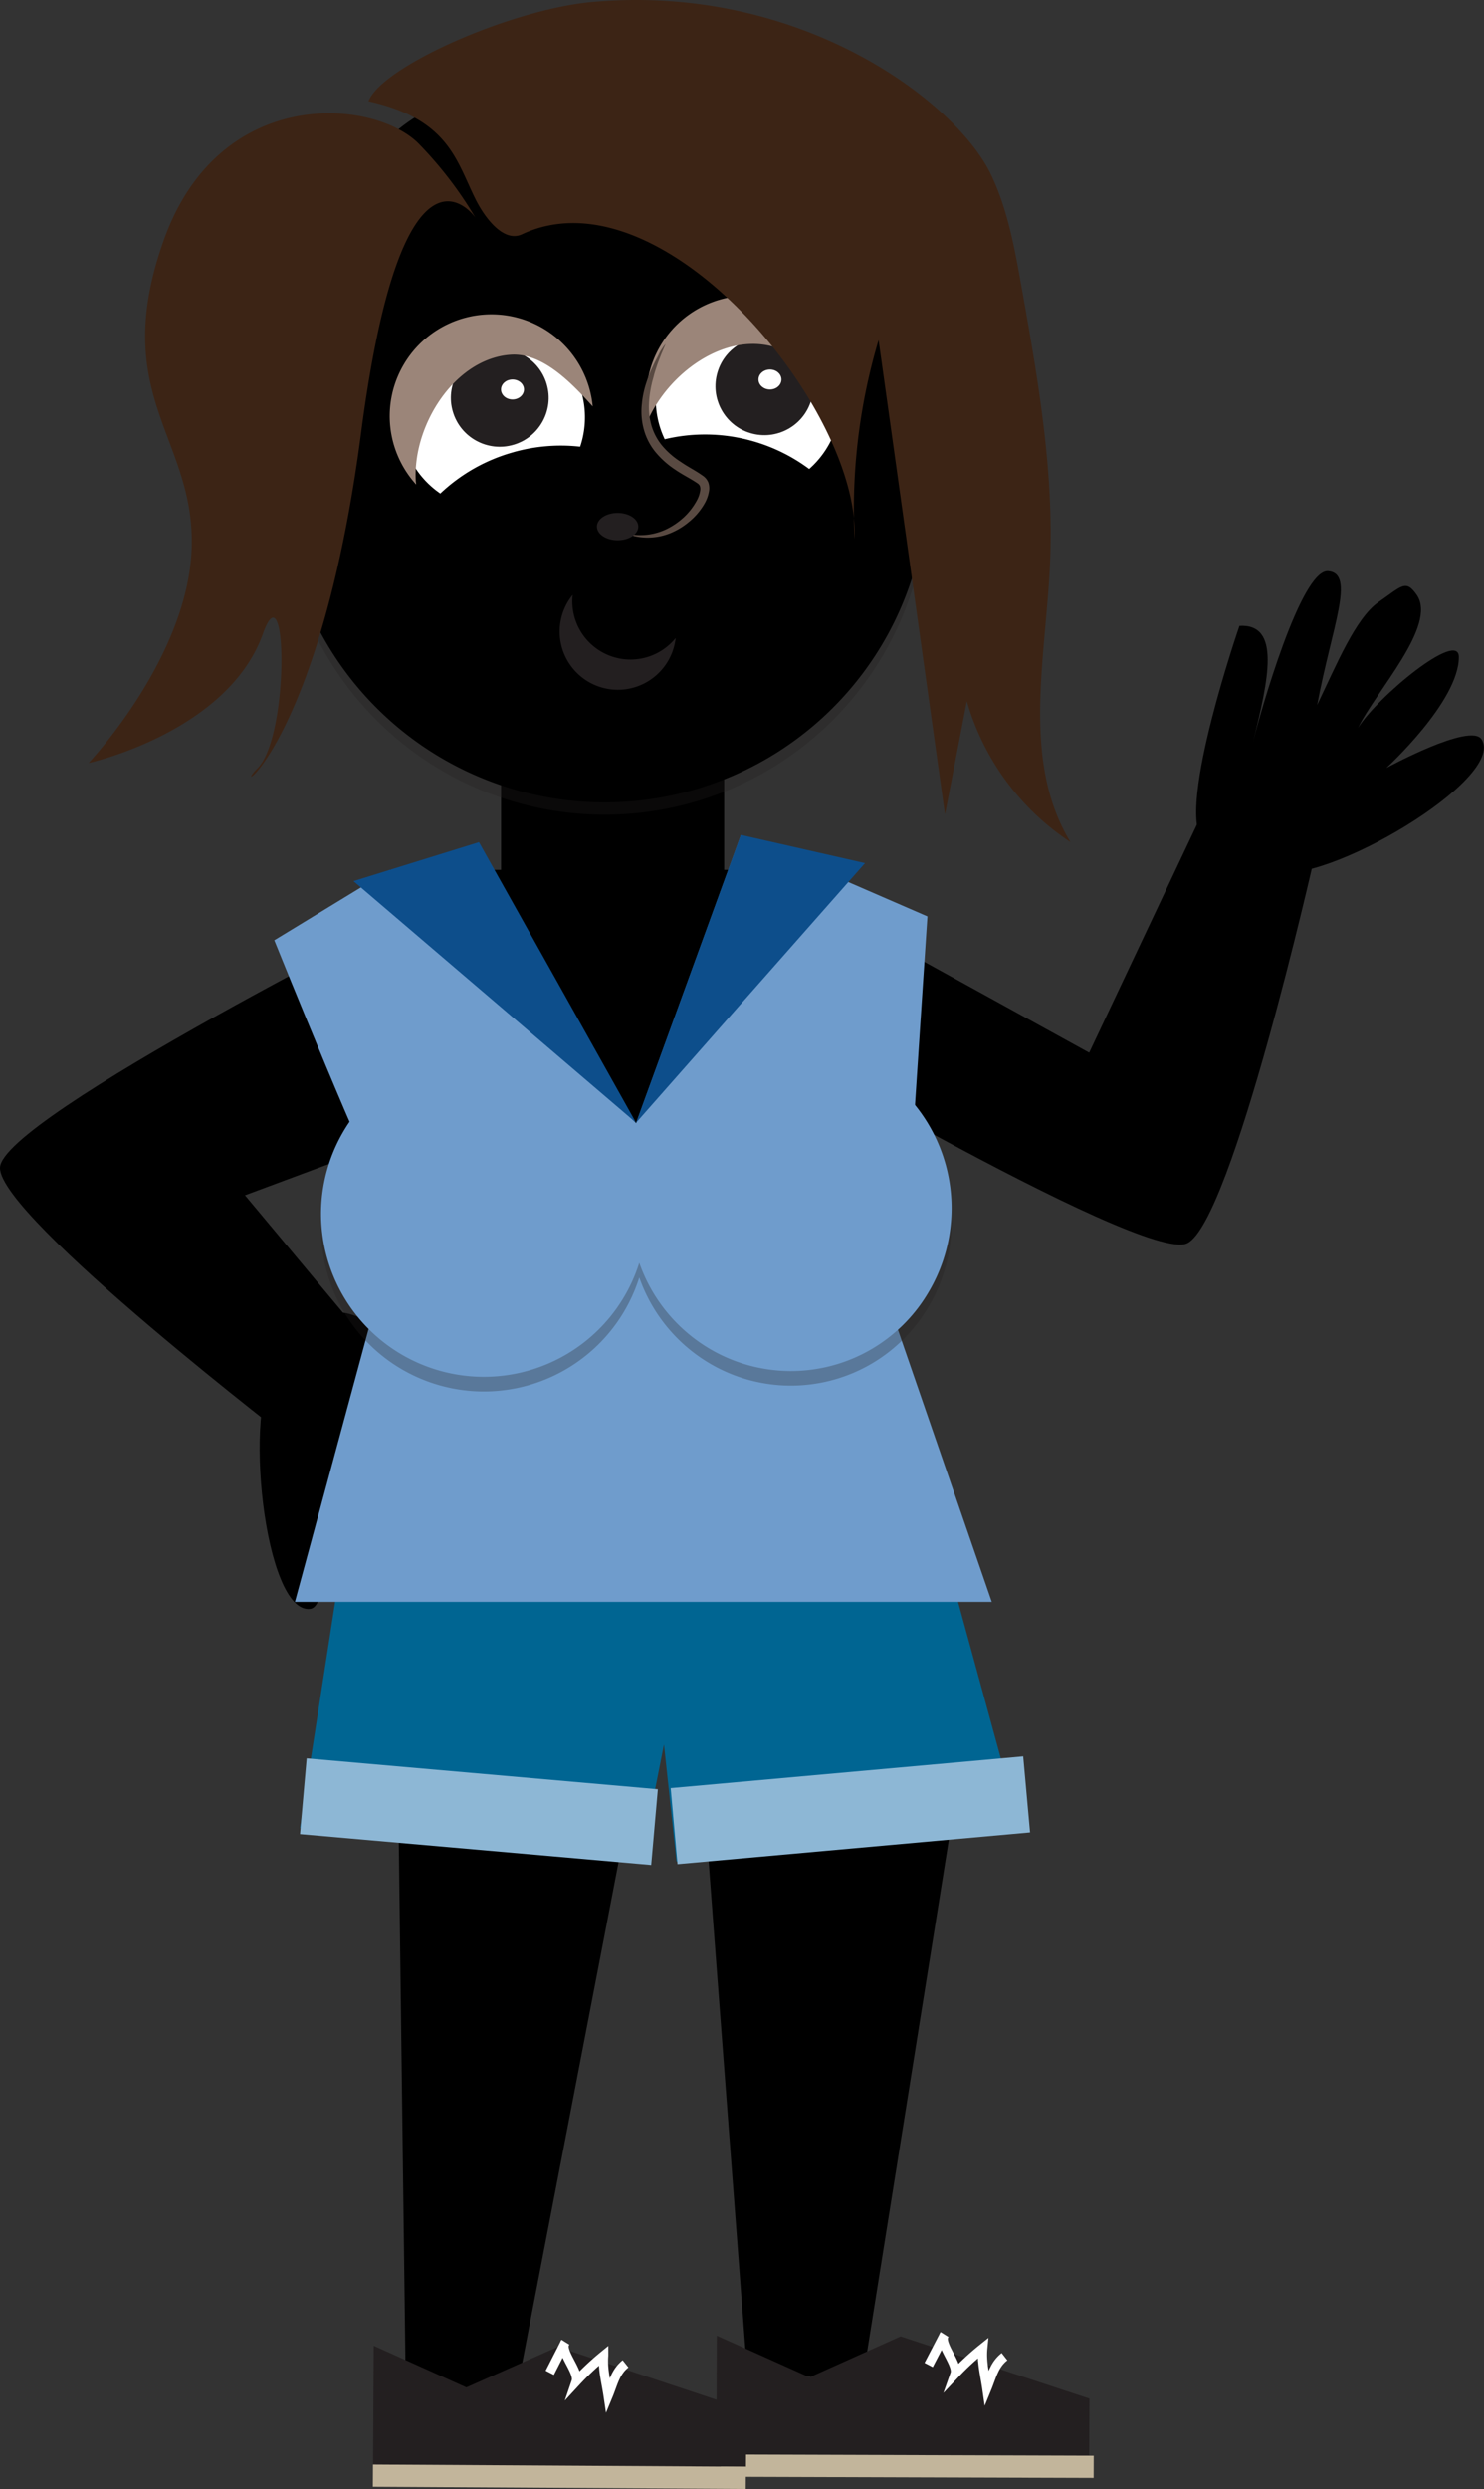 <svg xmlns="http://www.w3.org/2000/svg" viewBox="0 0 240.98 403.98" class="lara-character">
  <rect x="0" y="0" width="240.98" height="403.98" fill="#333333" stroke="none"/>
  <defs>
    <style>
      .cls-1,.cls-12{fill:none;}.cls-2{isolation:isolate;}.cls-4{opacity:0.29;mix-blend-mode:darken;}.cls-5{fill:#231f20;}.cls-6{fill:#3c2415;}.cls-7{fill:#fff;}.cls-8{clip-path:url(#clip-path);}.cls-9{fill:#9b8579;}.cls-10{clip-path:url(#clip-path-2);}.cls-11{fill:#594a42;}.cls-12{stroke:#fff;stroke-miterlimit:10;stroke-width:1.5px;}.cls-13{fill:#c2b59b;}.cls-14{fill:#006592;}.cls-15{fill:#8db7d5;}.cls-16{fill:#6f9ccc;}.cls-17{fill:#0d4e8b;}
    </style>
    <clipPath id="clip-path">
      <path id="SVGID" class="cls-1" d="M121.22 71.34a28.3 28.3 0 0 1 10.18 4.79 15 15 0 1 0-23.46-4.83 28.24 28.24 0 0 1 13.28.04z"/>
    </clipPath>
    <clipPath id="clip-path-2">
      <path id="SVGID-2" data-name="SVGID" class="cls-1" d="M83 73.51a28.3 28.3 0 0 1 11.21-1 15 15 0 1 0-22.71 7.6 28.24 28.24 0 0 1 11.5-6.6z"/>
    </clipPath>
  </defs>
  <g class="cls-2">
    <g id="Layer_2" data-name="Layer 2">
      <g id="Layer_1-2" data-name="Layer 1">
        <path class="ls-skin" d="M83.45 233c-2.45 6.31-9.85.72-18.11-5.86 3.89 3.1 22.43 18.81 20.2 22.68s-8.46-3.22-19-10.65c4.71 5.65 10.26 11.54 11.07 16s1.56 5.55-1.54 6.09c-5.88 1-11.49-12.62-15.66-17.62 3.32 4.9 7.76 21.53 3.67 19.67-6.57-3-11.49-18.17-11.49-18.17s1.11 15.55-2.2 16c-7.49 1-11.11-33.24-5.49-39.62 0 0 3-7 9.58-8.43S83.45 233 83.45 233zM83.62 389.65l-17.67 2.44-1.37-107.08 37.28 9.88-18.24 94.76zM139.97 386.97l-18.71-2.69-6.81-90.42 41.5-6.99-15.98 100.1zM63.29 141.18h73.18v24.08H63.29z"/>
        <path class="ls-skin" d="M81.37 112h36.22v81.79H81.37z"/>
        <path class="ls-skin" d="M133.31 146.86l-15.86 17.89s68 40.44 75.31 37.05 20.74-62.91 20.74-62.91l-18.63-6.14-18 38.11zM83.22 177.82l-13.66-31.16S0 181.47 0 189.56s48.44 45.18 48.44 45.18l13.38-14.35L39.78 194z"/>
        <path class="cls-4 cls-5" d="M150.6 79.82a52.41 52.41 0 1 1-104.82 0c0-28.95 8.52-62.37 37.44-63.57 60.41-2.5 67.38 34.62 67.38 63.57z"/>
        <path class="ls-skin" d="M150.6 77.82a52.41 52.41 0 1 1-104.82 0c0-28.95 8.52-62.37 37.44-63.57 60.41-2.5 67.38 34.62 67.38 63.57z"/>
        <path class="cls-5" d="M109.72 103.55a9.45 9.45 0 0 1-16.73-7 9.45 9.45 0 1 0 16.73 7z"/>
        <path class="cls-6" d="M26.59 39c-9 25.25 5.06 32 4.54 49.84s-16.75 35-16.75 35 22.62-5 28.32-21c3.95-11.06 4.33 16.58-.85 21.81s10-2.53 16.78-54.36 18.55-35 18.55-35a63.62 63.62 0 0 0-9.22-12C60.68 16 35.57 13.76 26.59 39z"/>
        <path class="cls-7" d="M121.22 71.34a28.3 28.3 0 0 1 10.18 4.79 15 15 0 1 0-23.46-4.83 28.24 28.24 0 0 1 13.28.04z"/>
        <circle class="cls-8 cls-5" cx="124.13" cy="62.7" r="7.94" transform="rotate(-76.21 124.12 62.703)"/>
        <path class="cls-9" d="M105.32 68c.08-.17.14-.35.23-.53 4.09-8.16 14-14.45 22.18-10.36 4.67 2.34 7.73 9.59 8.74 14.32A16.52 16.52 0 1 0 105.32 68z"/>
        <path class="cls-6" d="M96.11.33c33.73-3.08 59.12 16.1 64.81 28 2.7 5.63 3.82 11.87 4.92 18 2.69 15.06 5.39 30.28 4.65 45.57s-4.58 31.75 3.33 44.77A40.9 40.9 0 0 1 157 113.81l-3.55 18.38-10.78-77a96.37 96.37 0 0 0-3.9 32.29c1-20.81-31.09-60.19-54-49.45-3 1.41-6.07-2.71-7.55-5.69-3.15-6.34-4.38-13-17.38-15.91C62 10.77 83 1.53 96.11.33z"/>
        <path class="cls-7" d="M83 73.51a28.3 28.3 0 0 1 11.21-1 15 15 0 1 0-22.71 7.6 28.24 28.24 0 0 1 11.5-6.6z"/>
        <circle class="cls-10 cls-5" cx="81.15" cy="64.58" r="7.94" transform="rotate(-16.36 81.144 64.563)"/>
        <path class="cls-9" d="M67.58 78.65c0-.19-.05-.38-.06-.57C67 69 73.89 58.13 83 57.57c5.21-.32 10 4.81 13.25 8.4a16.52 16.52 0 1 0-28.67 12.68z"/>
        <path class="cls-11" d="M108.09 55.81l-.75 1.78c-.21.57-.51 1.25-.76 2.06-.13.4-.28.83-.39 1.28s-.27.93-.37 1.43a17.36 17.36 0 0 0-.44 3.25 11 11 0 0 0 .43 3.53 9.22 9.22 0 0 0 1.78 3.28 13.29 13.29 0 0 0 3 2.58c1.12.79 2.32 1.35 3.57 2.25a2.36 2.36 0 0 1 .87 1.1 2.87 2.87 0 0 1 .11 1.33 6 6 0 0 1-.76 2.11 10.74 10.74 0 0 1-2.6 3 11.32 11.32 0 0 1-3 1.78 9.76 9.76 0 0 1-5.14.57 8.26 8.26 0 0 1-1.39-.35l-.48-.17.49.09a11.57 11.57 0 0 0 1.4.14 9.8 9.8 0 0 0 4.76-1.06A11.7 11.7 0 0 0 111 84a10.52 10.52 0 0 0 2.17-2.8 4.74 4.74 0 0 0 .54-1.64 1.48 1.48 0 0 0-.07-.68 1 1 0 0 0-.42-.45c-1-.7-2.34-1.34-3.52-2.15a14.59 14.59 0 0 1-3.27-2.91 9.94 9.94 0 0 1-1.93-3.84 11.09 11.09 0 0 1-.27-4 15.4 15.4 0 0 1 .72-3.41 18.89 18.89 0 0 1 1.08-2.7c.35-.79.74-1.44 1-2s.57-.94.74-1.22z"/>
        <ellipse class="cls-5" cx="100.29" cy="85.47" rx="3.36" ry="2.22"/>
        <ellipse class="cls-7" cx="125.03" cy="61.6" rx="1.86" ry="1.62"/>
        <ellipse class="cls-7" cx="83.22" cy="63.22" rx="1.86" ry="1.62"/>
        <path class="cls-5" d="M176.87 398.57l-60.54-.19.07-19.28 15.05 6.75 14.8-6.64 30.66 10.1-.04 9.26z"/>
        <path class="cls-12" d="M163.12 382.5c-1.7 1.33-2.05 3.14-2.87 5.14-.32-2.24-.88-4.25-.66-6.5a43.85 43.85 0 0 0-4.51 4.16c.56-1.59-2.74-5-1.73-6.35l-2.55 4.9"/>
        <path class="cls-13" d="M177.592 402.184l-60.54-.19.012-3.61 60.54.19z"/>
        <path class="cls-14" d="M109.86 302.14l55.61-5.95-13.37-48.9-91.8-6.17-2.9-.31-8.67 55.88 55.35 5.34 3.74-18.89 2.04 19z"/>
        <path class="cls-15" d="M108.907 290.22l57.25-5.152 1.112 12.35-57.25 5.152zM105.747 302.702l-57.03-5.01 1.08-12.302 57.03 5.01z"/>
        <path class="ls-skin ls-hand-left" d="M201.27 101.58c6.76-.38 4.74 8.66 2.18 18.91 1.21-4.83 7.81-28.21 12.25-27.79s.58 9-1.81 21.72c3.19-6.63 6.25-14.13 10-16.72s4.4-3.72 6.18-1.12c3.37 4.93-6.72 15.69-9.54 21.56 3.08-5 16.37-16 16.37-11.5 0 7.23-11.77 18-11.77 18s13.69-7.46 15.47-4.63c4 6.4-25.63 23.9-33.78 21.43 0 0-7.63.2-11.64-5.22s6.09-34.64 6.09-34.64z"/>
        <path class="cls-16" d="M63.29 141.18l-18.75 11.43s16.88 41.86 16.88 38.87 6.31-4.94 6.31-4.94L47.89 260h113.16l-26.36-76.42 13.14 7.16 2.77-42-30.3-13.16-17 46.72z"/>
        <path class="cls-17" d="M120.3 135.51l20.17 4.58-37.18 42.14 17.01-46.72z"/>
        <path class="cls-17" d="M77.78 136.69l-20.38 6.32 45.89 39.22-25.51-45.54z"/>
        <path class="cls-4 cls-5" d="M141.81 175.78a25.92 25.92 0 0 0-35.81 9.1 26.59 26.59 0 0 0-2.49 5.68 26.45 26.45 0 1 0 .3 16.78A26.27 26.27 0 0 0 115 221.15a25.92 25.92 0 0 0 35.81-9.1 26.64 26.64 0 0 0-9-36.27z"/>
        <path class="cls-16" d="M141.81 173.4a25.92 25.92 0 0 0-35.81 9.1 26.59 26.59 0 0 0-2.49 5.68 26.45 26.45 0 1 0 .3 16.78A26.27 26.27 0 0 0 115 218.78a25.92 25.92 0 0 0 35.81-9.1 26.64 26.64 0 0 0-9-36.28z"/>
        <path class="cls-5" d="M121.13 400.37l-60.55-.36.11-19.28 15.04 6.76 14.83-6.58 30.62 10.19-.05 9.27z"/>
        <path class="cls-12" d="M101.58 383.66c-1.69 1.35-2 3.16-2.83 5.16-.33-2.23-.91-4.24-.72-6.49a43.85 43.85 0 0 0-4.47 4.2c.54-1.59-2.78-5-1.78-6.33l-2.51 4.92"/>
        <path class="cls-13" d="M121.096 403.978l-60.55-.36.022-3.61 60.55.36z"/>
      </g>
    </g>
  </g>
</svg>